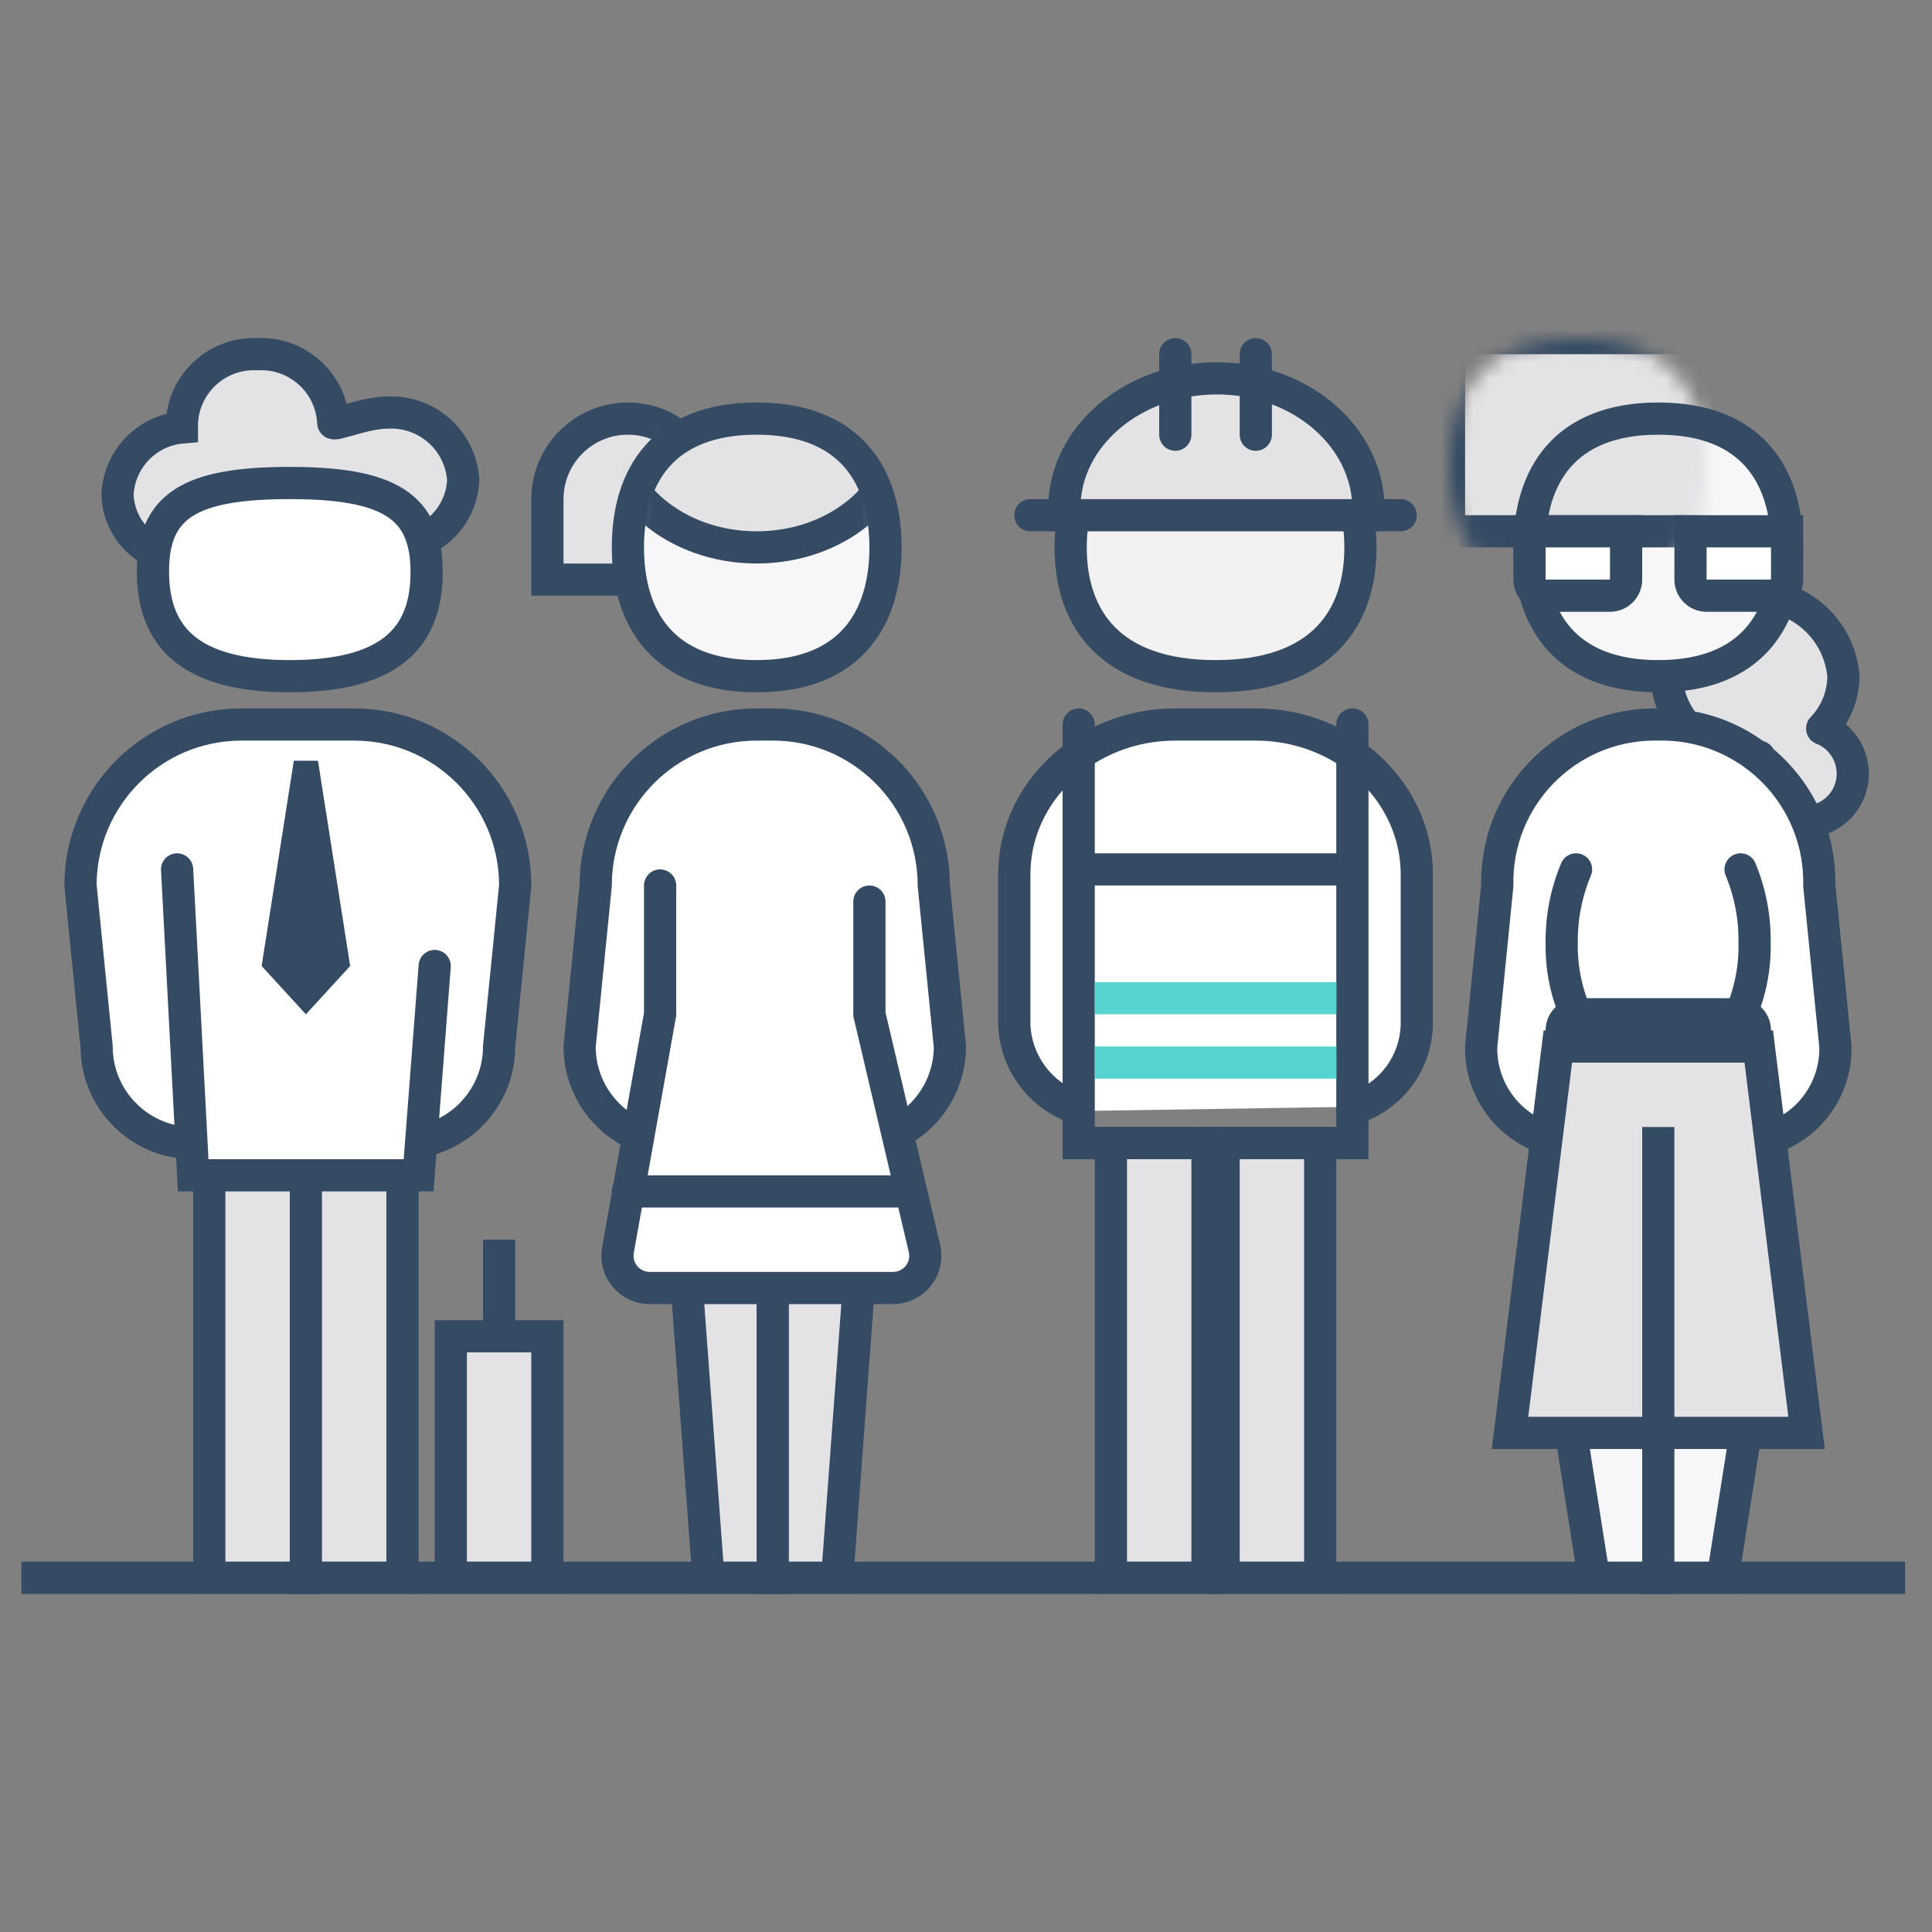 <svg xmlns="http://www.w3.org/2000/svg" xmlns:xlink="http://www.w3.org/1999/xlink" width="120" height="120" viewBox="0 0 120 120">
  <rect x="0" y="0" width="120" height="120" fill="#808080" stroke="none"/>
  <defs>
    <polygon id="120x120_crowd_static-a" points="6 27 2 27 0 0 6 0"/>
    <polygon id="120x120_crowd_static-c" points="4 27 0 27 0 0 6 0"/>
    <path id="120x120_crowd_static-e" d="M16,8 C16,12.42 13.83,16 8,16 C2.17,16 0,12.42 0,8 C0,3.58 2.17,0 8,0 C13.83,0 16,3.58 16,8 Z"/>
    <path id="120x120_crowd_static-g" d="M16,8 C16,12.42 13.83,16 8,16 C2.17,16 0,12.42 0,8 C0,3.58 2.17,0 8,0 C13.83,0 16,3.58 16,8 Z"/>
  </defs>
  <g fill="none" fill-rule="evenodd">
    <rect width="120" height="120"/>
    <g transform="translate(1 21)">
      <g transform="translate(41 50)">
        <polygon fill="#E3E3E6" fill-rule="nonzero" points="6 27 2 27 0 0 6 0"/>
        <mask id="120x120_crowd_static-b" fill="#fff">
          <use xlink:href="#120x120_crowd_static-a"/>
        </mask>
        <path fill="#E3E3E6" fill-rule="nonzero" d="M12,6 L11.31,15.2 C7.66,16 3.88,16 0.23,15.2 L-0.41,6.58 C2.08,3 4.69,-1.17 4.69,-5.03 L7.85,-5.03 C7.85,-1.35 9.9,2.57 12,6 Z" mask="url(#120x120_crowd_static-b)" style="mix-blend-mode:multiply"/>
        <polygon stroke="#344B63" stroke-width="2" points="6 27 2 27 0 0 6 0"/>
      </g>
      <g transform="translate(47 50)">
        <polygon fill="#E3E3E6" fill-rule="nonzero" points="4 27 0 27 0 0 6 0"/>
        <mask id="120x120_crowd_static-d" fill="#fff">
          <use xlink:href="#120x120_crowd_static-c"/>
        </mask>
        <path fill="#E3E3E6" fill-rule="nonzero" d="M6,6 L5.31,15.2 C1.66,16 -2.12,16 -5.77,15.2 L-6.41,6.58 C-3.92,3 -1.31,-1.17 -1.31,-5.03 L1.85,-5.03 C1.85,-1.35 3.9,2.57 6,6 Z" mask="url(#120x120_crowd_static-d)" style="mix-blend-mode:multiply"/>
        <polygon stroke="#344B63" stroke-width="2" points="4 27 0 27 0 0 6 0"/>
      </g>
      <path fill="#E3E3E6" fill-rule="nonzero" stroke="#344B63" stroke-linecap="round" stroke-linejoin="round" stroke-width="2" d="M112.18,24.24 C113.019,23.369 113.491,22.209 113.5,21 C113.256,18.144 110.867,15.949 108,15.949 C105.133,15.949 102.744,18.144 102.5,21 C102.646,23.896 105.103,26.13 108,26 L108.27,26 C107.692,27.545 108.47,29.268 110.012,29.855 C111.554,30.442 113.281,29.673 113.877,28.135 C114.473,26.596 113.715,24.865 112.18,24.26 L112.18,24.24 Z"/>
      <path fill="#E3E3E6" fill-rule="nonzero" stroke="#344B63" stroke-width="2" d="M23,4.63 C21.68,4.63 19.7,5.48 19.7,5.26 C19.643,4.071 19.116,2.954 18.234,2.155 C17.352,1.356 16.189,0.94 15,1 C12.539,0.875 10.44,2.76 10.3,5.22 C10.3,5.33 10.3,5.44 10.3,5.55 C8.114,5.742 6.407,7.519 6.3,9.71 C6.337,11.115 7.092,12.402 8.3,13.12 C10.222,10.516 13.284,9.004 16.52,9.06 C19.62,9.012 22.569,10.391 24.52,12.8 C26.375,12.341 27.701,10.709 27.77,8.8 C27.69,7.614 27.143,6.509 26.249,5.727 C25.354,4.945 24.186,4.55 23,4.63 Z"/>
      <g transform="translate(4 24)">
        <path fill="#FFF" fill-rule="nonzero" d="M20,26 L7,26 C3.686,26 1,23.314 1,20 L0,10 C-8.8817842e-16,4.477 4.477,0 10,0 L17,0 C22.523,0 27,4.477 27,10 L26,20 C26,23.314 23.314,26 20,26 Z"/>
        <path stroke="#344B63" stroke-width="2" d="M20,26 L7,26 C3.686,26 1,23.314 1,20 L0,10 C-8.8817842e-16,4.477 4.477,0 10,0 L17,0 C22.523,0 27,4.477 27,10 L26,20 C26,23.314 23.314,26 20,26 Z"/>
      </g>
      <rect width="6" height="27" x="12" y="50" fill="#E3E3E6" fill-rule="nonzero" stroke="#344B63" stroke-width="2"/>
      <rect width="6" height="27" x="18" y="50" fill="#E3E3E6" fill-rule="nonzero" stroke="#344B63" stroke-width="2"/>
      <polyline fill="#FFF" fill-rule="nonzero" stroke="#344B63" stroke-linecap="round" stroke-width="2" points="26 39 25 52 11 52 10 33"/>
      <path fill="#E3E3E6" fill-rule="nonzero" stroke="#344B63" stroke-width="2" d="M38,5 C40.761,5 43,7.239 43,10 C43,12.761 40.761,15 38,15 L33,15 L33,10 C33,7.239 35.239,5 38,5 Z"/>
      <g transform="translate(35 24)">
        <path fill="#FFF" fill-rule="nonzero" d="M17,26 L6,26 C2.686,26 0,23.314 0,20 L1,10 C1,4.477 5.477,0 11,0 L12,0 C17.523,0 22,4.477 22,10 L23,20 C23,23.314 20.314,26 17,26 Z"/>
        <path stroke="#344B63" stroke-width="2" d="M17,26 L6,26 C2.686,26 0,23.314 0,20 L1,10 C1,4.477 5.477,0 11,0 L12,0 C17.523,0 22,4.477 22,10 L23,20 C23,23.314 20.314,26 17,26 Z"/>
      </g>
      <g transform="translate(38 5)">
        <path fill="#F7F7FA" fill-rule="nonzero" d="M16,8 C16,12.42 13.83,16 8,16 C2.17,16 0,12.42 0,8 C0,3.58 2.17,0 8,0 C13.83,0 16,3.58 16,8 Z"/>
        <mask id="120x120_crowd_static-f" fill="#fff">
          <use xlink:href="#120x120_crowd_static-e"/>
        </mask>
        <ellipse cx="8" cy=".5" fill="#E3E3E6" fill-rule="nonzero" stroke="#344B63" stroke-width="2" mask="url(#120x120_crowd_static-f)" rx="9" ry="7.5"/>
        <path stroke="#344B63" stroke-width="2" d="M16,8 C16,12.42 13.83,16 8,16 C2.17,16 0,12.42 0,8 C0,3.58 2.17,0 8,0 C13.83,0 16,3.58 16,8 Z"/>
      </g>
      <path fill="#FFF" fill-rule="nonzero" stroke="#344B63" stroke-linecap="round" stroke-width="2" d="M53,35 L53,42 L56.42,56.54 C56.56,57.134 56.422,57.759 56.044,58.238 C55.666,58.718 55.09,58.998 54.48,59 L39.38,59 C38.783,59.009 38.213,58.751 37.826,58.296 C37.439,57.842 37.275,57.238 37.38,56.65 L40,42 L40,34"/>
      <g transform="translate(8 9)">
        <path fill="#FFF" fill-rule="nonzero" d="M0.5,5.49 C0.5,9.57 2.8,12 9,12 C15.2,12 17.5,9.62 17.5,5.54 C17.5,1.46 15.2,0 9,0 C2.8,0 0.5,1.41 0.5,5.49 Z"/>
        <path stroke="#344B63" stroke-width="2" d="M0.5,5.49 C0.5,9.57 2.8,12 9,12 C15.2,12 17.5,9.62 17.5,5.54 C17.5,1.46 15.2,0 9,0 C2.8,0 0.5,1.41 0.5,5.49 Z"/>
      </g>
      <polygon fill="#344B63" fill-rule="nonzero" points="20.75 39 18 42 15.25 39 16.25 32.63 17.25 26.25 18 26.25 18.75 26.25 19.75 32.63" style="mix-blend-mode:multiply"/>
      <rect width="6" height="15" x="27" y="62" fill="#E3E3E6" fill-rule="nonzero" stroke="#344B63" stroke-width="2"/>
      <path fill="#E3E3E6" fill-rule="nonzero" stroke="#344B63" stroke-width="2" d="M30,56 L30,62"/>
      <path fill="#FFF" fill-rule="nonzero" stroke="#344B63" stroke-linecap="round" stroke-linejoin="round" stroke-width="2" d="M38,53 L55,53"/>
      <g transform="translate(90 24)">
        <path fill="#FFF" fill-rule="nonzero" d="M17.26,26 L6.74,26 C5.183,25.966 3.703,25.315 2.627,24.189 C1.55,23.064 0.965,21.557 1,20 L2,10 C1.883,4.596 6.167,0.12 11.57,0 L12.44,0 C17.84,0.126 22.117,4.6 22,10 L23,20 C23.035,21.557 22.45,23.064 21.373,24.189 C20.297,25.315 18.817,25.966 17.26,26 Z"/>
        <path stroke="#344B63" stroke-width="2" d="M17.26,26 L6.74,26 C5.183,25.966 3.703,25.315 2.627,24.189 C1.55,23.064 0.965,21.557 1,20 L2,10 C1.883,4.596 6.167,0.12 11.57,0 L12.44,0 C17.84,0.126 22.117,4.6 22,10 L23,20 C23.035,21.557 22.45,23.064 21.373,24.189 C20.297,25.315 18.817,25.966 17.26,26 Z"/>
      </g>
      <g transform="translate(94 5)">
        <path fill="#F7F7FA" fill-rule="nonzero" d="M16,8 C16,12.42 13.83,16 8,16 C2.17,16 0,12.42 0,8 C0,3.58 2.17,0 8,0 C13.83,0 16,3.58 16,8 Z"/>
        <mask id="120x120_crowd_static-h" fill="#fff">
          <use xlink:href="#120x120_crowd_static-g"/>
        </mask>
        <rect width="26" height="12" x="-5" y="-5" fill="#E3E3E6" fill-rule="nonzero" stroke="#344B63" stroke-width="2" mask="url(#120x120_crowd_static-h)"/>
        <path stroke="#344B63" stroke-width="2" d="M16,8 C16,12.42 13.83,16 8,16 C2.17,16 0,12.42 0,8 C0,3.58 2.17,0 8,0 C13.83,0 16,3.58 16,8 Z"/>
      </g>
      <polygon fill="#F7F7FA" fill-rule="nonzero" stroke="#344B63" stroke-width="2" points="102 77 98 77 95 58 102 58"/>
      <polygon fill="#F7F7FA" fill-rule="nonzero" stroke="#344B63" stroke-width="2" points="106 77 102 77 102 58 109 58"/>
      <rect width="8.48" height="5" x="98.98" y="60" fill="#E3E3E6" fill-rule="nonzero" style="mix-blend-mode:multiply"/>
      <path fill="#FFF" fill-rule="nonzero" stroke="#344B63" stroke-width="2" d="M94 12L100 12 100 15C100 15.552 99.552 16 99 16L95 16C94.448 16 94 15.552 94 15L94 12zM104 12L110 12 110 15C110 15.552 109.552 16 109 16L105 16C104.448 16 104 15.552 104 15L104 12z"/>
      <polygon fill="#E3E3E6" fill-rule="nonzero" stroke="#344B63" stroke-width="2" points="102 68 92.79 68 95.76 44 102 44"/>
      <polygon fill="#E3E3E6" fill-rule="nonzero" stroke="#344B63" stroke-width="2" points="111.21 68 102 68 102 44 108.24 44"/>
      <path fill="#344B63" fill-rule="nonzero" stroke="#344B63" stroke-width="2" d="M97,42 L107,42 C107.552,42 108,42.448 108,43 L108,44 L96,44 L96,43 C96,42.448 96.448,42 97,42 Z"/>
      <rect width="10" height="4" x="97" y="45" fill="#E3E3E6" fill-rule="nonzero"/>
      <g transform="translate(62 24)">
        <path fill="#FFF" fill-rule="nonzero" d="M4.54,24 C1.964,23.474 0.086,21.248 0,18.62 L0,9.31 C0,4.17 4.48,0 10,0 L15,0 C20.52,0 25,4.17 25,9.31 L25,18.62 C24.957,20.901 23.533,22.928 21.4,23.74"/>
        <path stroke="#344B63" stroke-width="2" d="M4.54,24 C1.964,23.474 0.086,21.248 0,18.62 L0,9.31 C0,4.17 4.48,0 10,0 L15,0 C20.52,0 25,4.17 25,9.31 L25,18.62 C24.957,20.901 23.533,22.928 21.4,23.74"/>
      </g>
      <rect width="6" height="27" x="68" y="50" fill="#E3E3E6" fill-rule="nonzero" stroke="#344B63" stroke-width="2"/>
      <rect width="6" height="27" x="75" y="50" fill="#E3E3E6" fill-rule="nonzero" stroke="#344B63" stroke-width="2"/>
      <path stroke="#344B63" stroke-linecap="round" stroke-width="2" d="M67,33 L82,33"/>
      <g transform="translate(63 1)">
        <g transform="translate(2 4)">
          <path fill="#F2F2F2" fill-rule="nonzero" d="M0.5,8 C0.5,12.42 2.94,16 9.5,16 C16.06,16 18.5,12.42 18.5,8 C18.5,3.58 16.06,0 9.5,0 C2.94,0 0.5,3.58 0.5,8 Z"/>
          <path stroke="#344B63" stroke-width="2" d="M0.5,8 C0.5,12.42 2.94,16 9.5,16 C16.06,16 18.5,12.42 18.5,8 C18.5,3.58 16.06,0 9.5,0 C2.94,0 0.5,3.58 0.5,8 Z"/>
        </g>
        <path fill="#E3E3E6" fill-rule="nonzero" stroke="#344B63" stroke-width="2" d="M2.11,9.56 C2.11,5.1 6.38,1.5 11.58,1.5 C16.78,1.5 21,5.14 21,9.63"/>
        <path fill="#E3E3E6" fill-rule="nonzero" stroke="#344B63" stroke-linecap="round" stroke-width="2" d="M0,10 L23,10"/>
        <path fill="#E3E3E6" fill-rule="nonzero" stroke="#344B63" stroke-linecap="round" stroke-width="2" d="M5 5L5 0M0 5L0 0" transform="translate(9)"/>
      </g>
      <path stroke="#344B63" stroke-linecap="round" stroke-width="2" d="M83,48 L83,24"/>
      <polyline stroke="#344B63" stroke-linecap="round" stroke-width="2" points="66 24 66 50 83 50 83 48"/>
      <path stroke="#57D3D2" stroke-width="2" d="M67 41L82 41M67 45L82 45" style="mix-blend-mode:multiply"/>
      <path fill="#E3E3E6" fill-rule="nonzero" stroke="#344B63" stroke-width="2" d="M0.33,77 L117.33,77"/>
      <path stroke="#344B63" stroke-linecap="round" stroke-linejoin="round" stroke-width="2" d="M107.11 33C107.705 34.435 108.001 35.977 107.98 37.53 108.027 39.442 107.557 41.332 106.62 43M96.89 33C96.288 34.434 95.985 35.975 96 37.53 95.959 39.444 96.436 41.334 97.38 43"/>
    </g>
  </g>
</svg>
